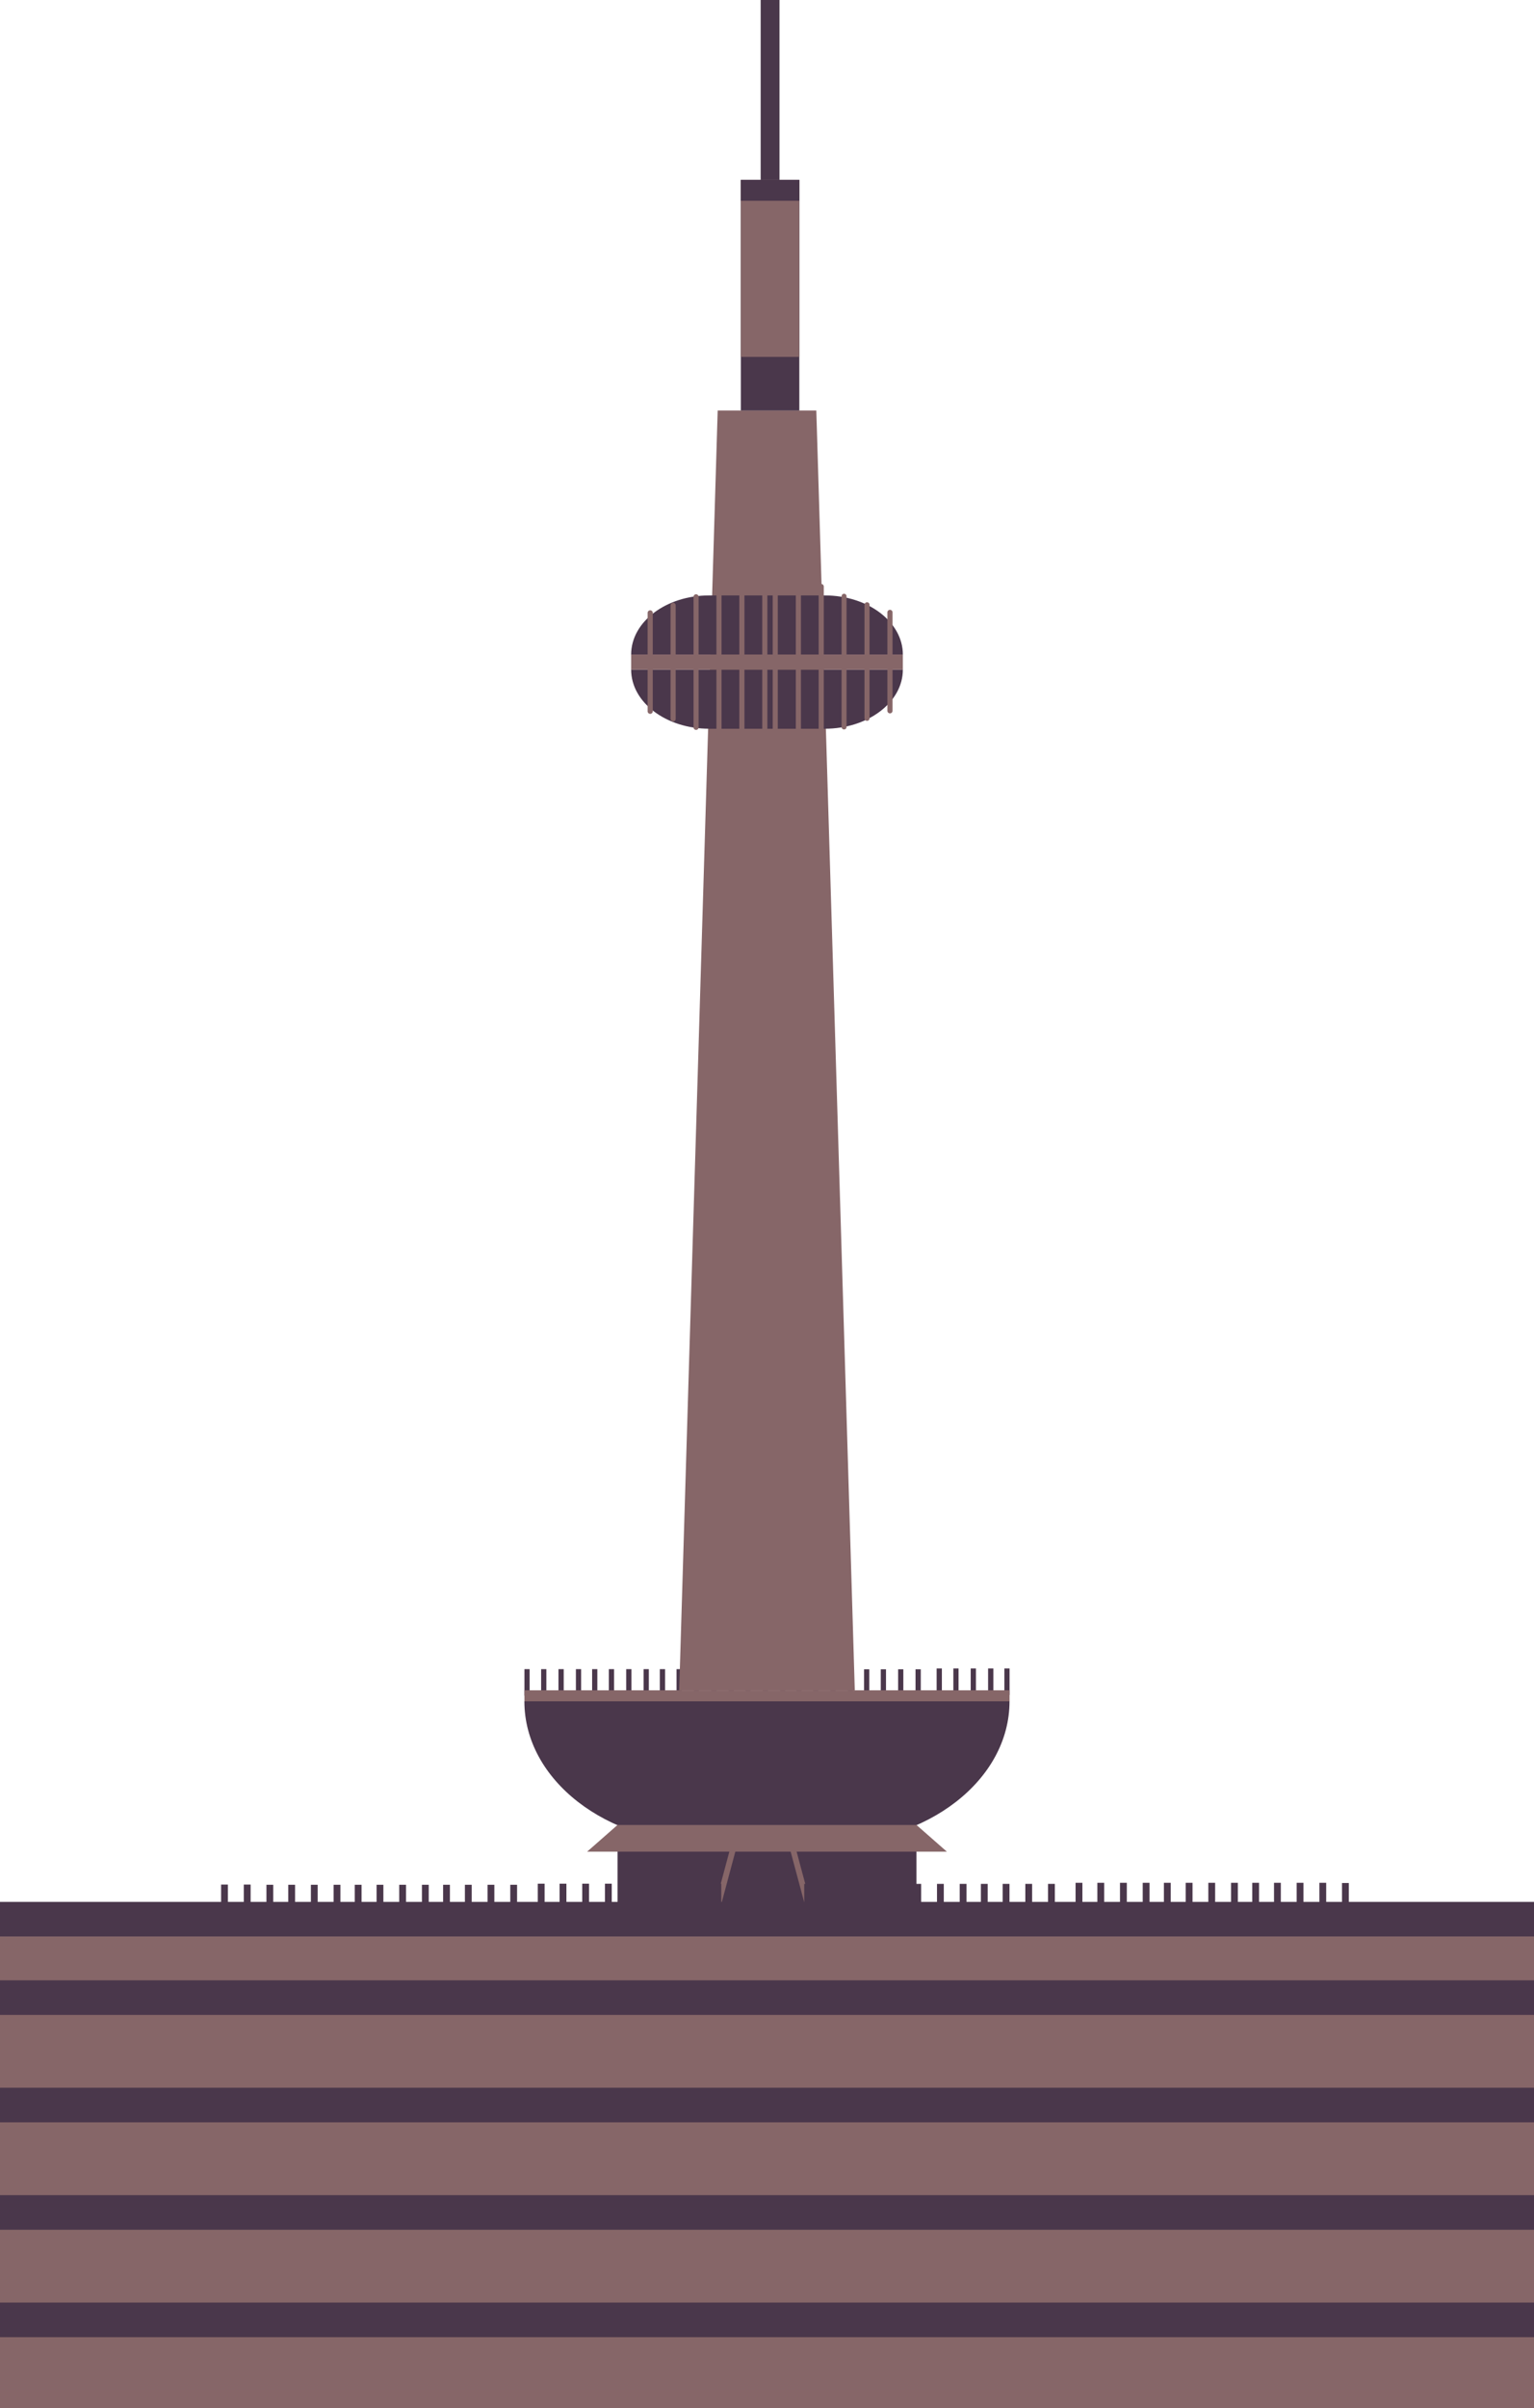 <svg xmlns="http://www.w3.org/2000/svg" viewBox="0 0 597.56 937.55"><defs><style>.cls-1{fill:#4a374b;}.cls-1,.cls-2{fill-rule:evenodd;}.cls-2{fill:#866668;}</style></defs><g id="Layer_2" data-name="Layer 2"><g id="Layer_1-2" data-name="Layer 1"><polygon class="cls-1" points="357 714.46 240.56 714.46 240.56 746.47 357 746.47 357 714.46 357 714.46"/><polygon class="cls-2" points="309.46 717.66 307.29 718.25 313.62 741.86 315.79 741.27 309.46 717.66 309.46 717.66"/><polygon class="cls-2" points="284.78 718.37 286.95 718.95 280.63 742.56 278.45 741.98 284.78 718.37 284.78 718.37"/><polygon class="cls-2" points="597.56 753.89 0 753.89 0 937.55 597.56 937.55 597.56 753.89 597.56 753.89"/><polygon class="cls-1" points="597.56 896.41 0 896.41 0 909.88 597.56 909.88 597.56 896.41 597.56 896.41"/><polygon class="cls-1" points="597.56 854.59 0 854.59 0 868.06 597.56 868.06 597.56 854.59 597.56 854.59"/><polygon class="cls-1" points="597.56 812.77 0 812.77 0 826.24 597.56 826.24 597.56 812.77 597.56 812.77"/><polygon class="cls-1" points="597.56 770.95 0 770.95 0 784.42 597.56 784.42 597.56 770.95 597.56 770.95"/><polygon class="cls-1" points="597.56 740.42 0 740.42 0 753.89 597.56 753.89 597.56 740.42 597.56 740.42"/><polygon class="cls-1" points="212.15 733.34 209.49 733.34 209.49 746.81 212.15 746.81 212.15 733.34 212.15 733.34"/><polygon class="cls-1" points="421.64 732.99 418.98 732.99 418.98 746.47 421.64 746.47 421.64 732.99 421.64 732.99"/><polygon class="cls-1" points="106.44 733.76 103.79 733.76 103.79 747.23 106.44 747.23 106.44 733.76 106.44 733.76"/><polygon class="cls-1" points="315.94 733.41 313.28 733.41 313.28 746.89 315.94 746.89 315.94 733.41 315.94 733.41"/><polygon class="cls-1" points="525.43 733.07 522.77 733.07 522.77 746.54 525.43 746.54 525.43 733.07 525.43 733.07"/><polygon class="cls-1" points="246.55 733.34 243.9 733.34 243.9 746.81 246.55 746.81 246.55 733.34 246.55 733.34"/><polygon class="cls-1" points="456.04 732.99 453.39 732.99 453.39 746.47 456.04 746.47 456.04 732.99 456.04 732.99"/><polygon class="cls-1" points="140.85 733.76 138.2 733.76 138.2 747.23 140.85 747.23 140.85 733.76 140.85 733.76"/><polygon class="cls-1" points="350.34 733.41 347.69 733.41 347.69 746.89 350.34 746.89 350.34 733.41 350.34 733.41"/><polygon class="cls-1" points="280.96 733.34 278.31 733.34 278.31 746.81 280.96 746.81 280.96 733.34 280.96 733.34"/><polygon class="cls-1" points="490.45 732.99 487.8 732.99 487.8 746.47 490.45 746.47 490.45 732.99 490.45 732.99"/><polygon class="cls-1" points="175.26 733.76 172.61 733.76 172.61 747.23 175.26 747.23 175.26 733.76 175.26 733.76"/><polygon class="cls-1" points="384.75 733.41 382.1 733.41 382.1 746.89 384.75 746.89 384.75 733.41 384.75 733.41"/><polygon class="cls-1" points="220.64 733.34 217.98 733.34 217.98 746.81 220.64 746.81 220.64 733.34 220.64 733.34"/><polygon class="cls-1" points="430.13 732.99 427.47 732.99 427.47 746.47 430.13 746.47 430.13 732.99 430.13 732.99"/><polygon class="cls-1" points="114.94 733.76 112.28 733.76 112.28 747.23 114.94 747.23 114.94 733.76 114.94 733.76"/><polygon class="cls-1" points="324.43 733.41 321.77 733.41 321.77 746.89 324.43 746.89 324.43 733.41 324.43 733.41"/><polygon class="cls-1" points="255.04 733.34 252.39 733.34 252.39 746.81 255.04 746.81 255.04 733.34 255.04 733.34"/><polygon class="cls-1" points="464.54 732.99 461.88 732.99 461.88 746.47 464.54 746.47 464.54 732.99 464.54 732.99"/><polygon class="cls-1" points="149.34 733.76 146.69 733.76 146.69 747.23 149.34 747.23 149.34 733.76 149.34 733.76"/><polygon class="cls-1" points="358.83 733.41 356.18 733.41 356.18 746.89 358.83 746.89 358.83 733.41 358.83 733.41"/><polygon class="cls-1" points="289.45 733.34 286.8 733.34 286.8 746.81 289.45 746.81 289.45 733.34 289.45 733.34"/><polygon class="cls-1" points="498.94 732.99 496.29 732.99 496.29 746.47 498.94 746.47 498.94 732.99 498.94 732.99"/><polygon class="cls-1" points="183.75 733.76 181.1 733.76 181.1 747.23 183.75 747.23 183.75 733.76 183.75 733.76"/><polygon class="cls-1" points="393.24 733.41 390.59 733.41 390.59 746.89 393.24 746.89 393.24 733.41 393.24 733.41"/><polygon class="cls-1" points="229.45 733.34 226.8 733.34 226.8 746.81 229.45 746.81 229.45 733.34 229.45 733.34"/><polygon class="cls-1" points="438.95 732.99 436.29 732.99 436.29 746.47 438.95 746.47 438.95 732.99 438.95 732.99"/><polygon class="cls-1" points="123.75 733.76 121.1 733.76 121.1 747.23 123.75 747.23 123.75 733.76 123.75 733.76"/><polygon class="cls-1" points="333.25 733.41 330.59 733.41 330.59 746.89 333.25 746.89 333.25 733.41 333.25 733.41"/><polygon class="cls-1" points="263.86 733.34 261.21 733.34 261.21 746.81 263.86 746.81 263.86 733.34 263.86 733.34"/><polygon class="cls-1" points="473.35 732.99 470.7 732.99 470.7 746.47 473.35 746.47 473.35 732.99 473.35 732.99"/><polygon class="cls-1" points="158.16 733.76 155.51 733.76 155.51 747.23 158.16 747.23 158.16 733.76 158.16 733.76"/><polygon class="cls-1" points="367.65 733.41 365 733.41 365 746.89 367.65 746.89 367.65 733.41 367.65 733.41"/><polygon class="cls-1" points="88.78 733.68 86.13 733.68 86.13 747.16 88.78 747.16 88.78 733.68 88.78 733.68"/><polygon class="cls-1" points="298.27 733.34 295.62 733.34 295.62 746.81 298.27 746.81 298.27 733.34 298.27 733.34"/><polygon class="cls-1" points="507.76 732.99 505.11 732.99 505.11 746.47 507.76 746.47 507.76 732.99 507.76 732.99"/><polygon class="cls-1" points="192.57 733.76 189.92 733.76 189.92 747.23 192.57 747.23 192.57 733.76 192.57 733.76"/><polygon class="cls-1" points="402.06 733.41 399.41 733.41 399.41 746.89 402.06 746.89 402.06 733.41 402.06 733.41"/><polygon class="cls-1" points="238.3 733.34 235.65 733.34 235.65 746.81 238.3 746.81 238.3 733.34 238.3 733.34"/><polygon class="cls-1" points="447.8 732.99 445.14 732.99 445.14 746.47 447.8 746.47 447.8 732.99 447.8 732.99"/><polygon class="cls-1" points="132.6 733.76 129.95 733.76 129.95 747.23 132.6 747.23 132.6 733.76 132.6 733.76"/><polygon class="cls-1" points="342.1 733.41 339.44 733.41 339.44 746.89 342.1 746.89 342.1 733.41 342.1 733.41"/><polygon class="cls-1" points="272.71 733.34 270.06 733.34 270.06 746.81 272.71 746.81 272.71 733.34 272.71 733.34"/><polygon class="cls-1" points="482.2 732.99 479.55 732.99 479.55 746.47 482.2 746.47 482.2 732.99 482.2 732.99"/><polygon class="cls-1" points="167.01 733.76 164.36 733.76 164.36 747.23 167.01 747.23 167.01 733.76 167.01 733.76"/><polygon class="cls-1" points="376.5 733.41 373.85 733.41 373.85 746.89 376.5 746.89 376.5 733.41 376.5 733.41"/><polygon class="cls-1" points="97.63 733.68 94.97 733.68 94.97 747.16 97.63 747.16 97.63 733.68 97.63 733.68"/><polygon class="cls-1" points="307.12 733.34 304.47 733.34 304.47 746.81 307.12 746.81 307.12 733.34 307.12 733.34"/><polygon class="cls-1" points="516.61 732.99 513.96 732.99 513.96 746.47 516.61 746.47 516.61 732.99 516.61 732.99"/><polygon class="cls-1" points="201.42 733.76 198.77 733.76 198.77 747.23 201.42 747.23 201.42 733.76 201.42 733.76"/><polygon class="cls-1" points="410.91 733.41 408.26 733.41 408.26 746.89 410.91 746.89 410.91 733.41 410.91 733.41"/><polygon class="cls-1" points="206.32 649.81 204.29 649.81 204.29 660.13 206.32 660.13 206.32 649.81 206.32 649.81"/><polygon class="cls-1" points="366.9 649.54 364.86 649.54 364.86 659.87 366.9 659.87 366.9 649.54 366.9 649.54"/><polygon class="cls-1" points="285.88 649.86 283.84 649.86 283.84 660.19 285.88 660.19 285.88 649.86 285.88 649.86"/><polygon class="cls-1" points="232.69 649.81 230.66 649.81 230.66 660.13 232.69 660.13 232.69 649.81 232.69 649.81"/><polygon class="cls-1" points="393.27 649.54 391.24 649.54 391.24 659.87 393.27 659.87 393.27 649.54 393.27 649.54"/><polygon class="cls-1" points="312.25 649.86 310.22 649.86 310.22 660.19 312.25 660.19 312.25 649.86 312.25 649.86"/><polygon class="cls-1" points="259.07 649.81 257.03 649.81 257.03 660.13 259.07 660.13 259.07 649.81 259.07 649.81"/><polygon class="cls-1" points="338.62 649.86 336.59 649.86 336.59 660.19 338.62 660.19 338.62 649.86 338.62 649.86"/><polygon class="cls-1" points="212.83 649.81 210.79 649.81 210.79 660.13 212.83 660.13 212.83 649.81 212.83 649.81"/><polygon class="cls-1" points="373.4 649.54 371.37 649.54 371.37 659.87 373.4 659.87 373.4 649.54 373.4 649.54"/><polygon class="cls-1" points="292.39 649.86 290.35 649.86 290.35 660.19 292.39 660.19 292.39 649.86 292.39 649.86"/><polygon class="cls-1" points="239.2 649.81 237.17 649.81 237.17 660.13 239.2 660.13 239.2 649.81 239.2 649.81"/><polygon class="cls-1" points="318.76 649.86 316.73 649.86 316.73 660.19 318.76 660.19 318.76 649.86 318.76 649.86"/><polygon class="cls-1" points="265.58 649.81 263.54 649.81 263.54 660.13 265.58 660.13 265.58 649.81 265.58 649.81"/><polygon class="cls-1" points="345.13 649.86 343.1 649.86 343.1 660.19 345.13 660.19 345.13 649.86 345.13 649.86"/><polygon class="cls-1" points="219.59 649.81 217.55 649.81 217.55 660.13 219.59 660.13 219.59 649.81 219.59 649.81"/><polygon class="cls-1" points="380.17 649.54 378.13 649.54 378.13 659.87 380.17 659.87 380.17 649.54 380.17 649.54"/><polygon class="cls-1" points="299.14 649.86 297.11 649.86 297.11 660.19 299.14 660.19 299.14 649.86 299.14 649.86"/><polygon class="cls-1" points="245.96 649.81 243.93 649.81 243.93 660.13 245.96 660.13 245.96 649.81 245.96 649.81"/><polygon class="cls-1" points="325.52 649.86 323.49 649.86 323.49 660.19 325.52 660.19 325.52 649.86 325.52 649.86"/><polygon class="cls-1" points="272.33 649.81 270.3 649.81 270.3 660.13 272.33 660.13 272.33 649.81 272.33 649.81"/><polygon class="cls-1" points="351.89 649.86 349.86 649.86 349.86 660.19 351.89 660.19 351.89 649.86 351.89 649.86"/><polygon class="cls-1" points="226.37 649.81 224.34 649.81 224.34 660.13 226.37 660.13 226.37 649.81 226.37 649.81"/><polygon class="cls-1" points="386.95 649.54 384.91 649.54 384.91 659.87 386.95 659.87 386.95 649.54 386.95 649.54"/><polygon class="cls-1" points="305.93 649.86 303.89 649.86 303.89 660.19 305.93 660.19 305.93 649.86 305.93 649.86"/><polygon class="cls-1" points="252.75 649.81 250.71 649.81 250.71 660.13 252.75 660.13 252.75 649.81 252.75 649.81"/><polygon class="cls-1" points="332.3 649.86 330.27 649.86 330.27 660.19 332.3 660.19 332.3 649.86 332.3 649.86"/><polygon class="cls-1" points="279.12 649.81 277.08 649.81 277.08 660.13 279.12 660.13 279.12 649.81 279.12 649.81"/><polygon class="cls-1" points="358.68 649.86 356.64 649.86 356.64 660.19 358.68 660.19 358.68 649.86 358.68 649.86"/><polygon class="cls-2" points="393.27 658.05 204.29 658.05 204.29 662.34 393.27 662.34 393.27 658.05 393.27 658.05"/><polygon class="cls-2" points="317.99 159.81 279.57 159.81 264.58 658.05 332.98 658.05 317.99 159.81 317.99 159.81"/><path class="cls-1" d="M351.7,260.7H245.86c0,12.72,13.59,23,30.36,23h45.12c16.76,0,30.36-10.3,30.36-23Z"/><path class="cls-1" d="M351.7,254.81H245.86c0-12.71,13.59-23,30.36-23h45.12c16.76,0,30.36,10.31,30.36,23Z"/><polygon class="cls-2" points="351.7 254.81 245.86 254.81 245.86 260.7 351.7 260.7 351.7 254.81 351.7 254.81"/><path class="cls-2" d="M254.28,238.6v38.31a1,1,0,0,1-1,1h0a1,1,0,0,1-1-1V238.6a1,1,0,0,1,1-1h0a1,1,0,0,1,1,1Z"/><path class="cls-2" d="M345.68,238.41a1,1,0,0,1,1-1h0a1,1,0,0,1,1,1v38.31a1,1,0,0,1-1,1h0a1,1,0,0,1-1-1V238.41Z"/><path class="cls-2" d="M263.21,235.67v44.18a1,1,0,0,1-1,1h0a1,1,0,0,1-1-1V235.67a1,1,0,0,1,1-1h0a1,1,0,0,1,1,1Z"/><path class="cls-2" d="M336.75,235.47a1,1,0,0,1,1-1h0a1,1,0,0,1,.7.29,1,1,0,0,1,.28.69v44.18a1,1,0,0,1-1,1h0a.94.94,0,0,1-.69-.29,1,1,0,0,1-.29-.69V235.47Z"/><path class="cls-2" d="M272.14,232.33v50.85a1,1,0,0,1-.29.69.94.94,0,0,1-.69.29h0a1,1,0,0,1-1-1V232.33a.94.94,0,0,1,.29-.69,1,1,0,0,1,.69-.29h0a1,1,0,0,1,1,1Z"/><path class="cls-2" d="M327.83,232.14a1,1,0,0,1,.28-.69,1,1,0,0,1,.69-.29h0a1,1,0,0,1,.69.29,1,1,0,0,1,.28.69V283a1,1,0,0,1-.28.7,1,1,0,0,1-.69.28h0a1,1,0,0,1-.69-.28,1,1,0,0,1-.28-.7V232.14Z"/><path class="cls-2" d="M281.07,228.54V287a1,1,0,0,1-1,1h0a1,1,0,0,1-1-1V228.54a1,1,0,0,1,1-1h0a1,1,0,0,1,1,1Z"/><path class="cls-2" d="M318.9,228.35a1,1,0,0,1,1-1h0a1,1,0,0,1,1,1v58.42a1,1,0,0,1-1,1h0a1,1,0,0,1-1-1V228.35Z"/><path class="cls-2" d="M290,224.24v67a1,1,0,0,1-1,1h0a1,1,0,0,1-1-1v-67a1,1,0,0,1,1-1h0a1,1,0,0,1,1,1Z"/><path class="cls-2" d="M310,224a1,1,0,0,1,1-1h0a1,1,0,0,1,1,1v67a1,1,0,0,1-1,1h0a1,1,0,0,1-1-1V224Z"/><path class="cls-2" d="M298.92,219.34v76.83a.94.94,0,0,1-.29.69,1,1,0,0,1-.69.29h0a1,1,0,0,1-1-1V219.34a1,1,0,0,1,.29-.69,1,1,0,0,1,.69-.29h0a1,1,0,0,1,.69.29,1,1,0,0,1,.29.69Z"/><path class="cls-2" d="M301,219.15a1,1,0,0,1,.29-.69.94.94,0,0,1,.69-.29h0a1,1,0,0,1,1,1V296a1,1,0,0,1-1,1h0a1,1,0,0,1-.69-.28,1,1,0,0,1-.29-.7V219.15Z"/><path class="cls-1" d="M393.27,662.34h-189c0,30.55,31.85,55.32,71.14,55.32h46.69c39.3,0,71.15-24.77,71.15-55.32Z"/><polygon class="cls-2" points="357 710.47 240.56 710.47 228.71 720.87 368.85 720.87 357 710.47 357 710.47"/><polygon class="cls-1" points="311.37 70.02 288.59 70.02 288.59 159.84 311.37 159.84 311.37 70.02 311.37 70.02"/><polygon class="cls-2" points="311.37 70.02 288.59 70.02 288.59 138.94 311.37 138.94 311.37 70.02 311.37 70.02"/><polygon class="cls-1" points="311.37 70.02 288.59 70.02 288.59 78.17 311.37 78.17 311.37 70.02 311.37 70.02"/><polygon class="cls-1" points="303.65 0 296.31 0 296.31 70.02 303.65 70.02 303.65 0 303.65 0"/></g></g></svg>
